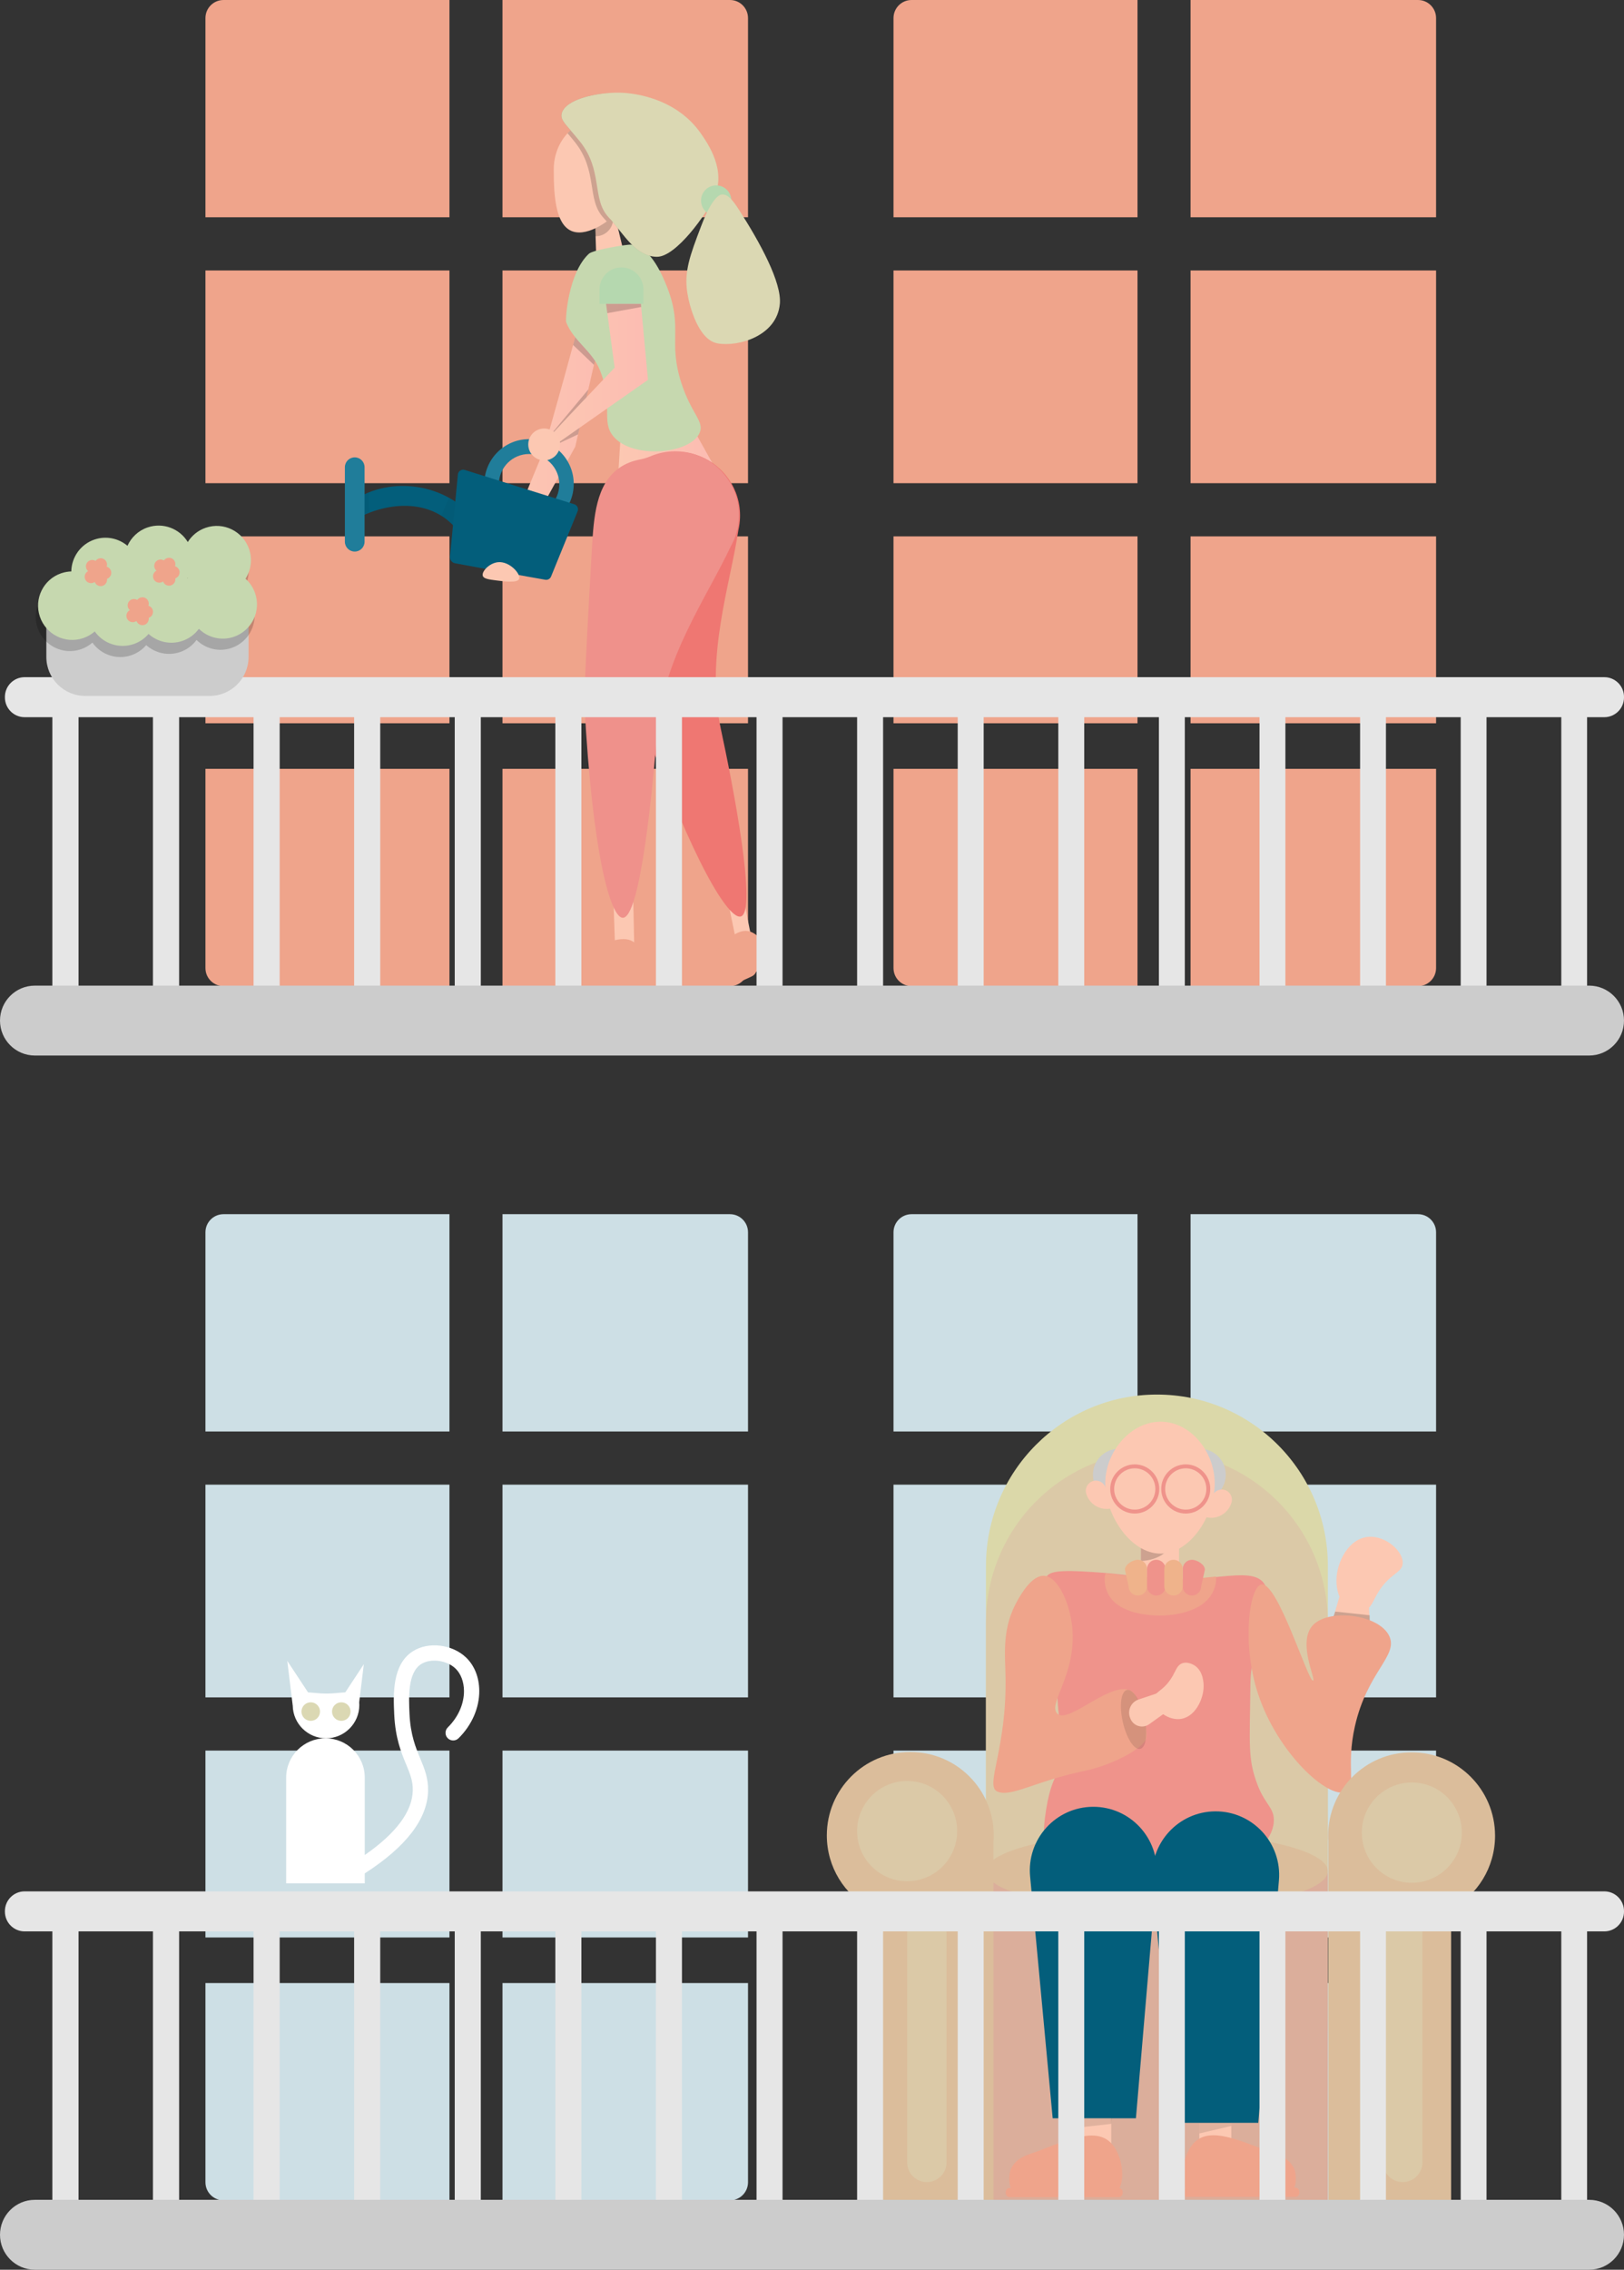 <svg width="471" height="658" viewBox="0 0 471 658" fill="none" xmlns="http://www.w3.org/2000/svg">
<rect x="0" y="0" width="471" height="658" fill="#333333" stroke="none"/>
<g clip-path="url(#clip0_47_2136)">
<path d="M329.906 0V62.992H259.139V5.242C259.139 2.348 261.482 0 264.369 0H329.906Z" fill="#EFA48B"/>
<path d="M416.496 5.242V62.992H345.29V0H411.266C414.153 0 416.496 2.348 416.496 5.242Z" fill="#EFA48B"/>
<path d="M329.906 78.41H259.139V140.08H329.906V78.41Z" fill="#EFA48B"/>
<path d="M416.496 78.41H345.29V140.08H416.496V78.41Z" fill="#EFA48B"/>
<path d="M329.906 155.498H259.139V209.68H329.906V155.498Z" fill="#EFA48B"/>
<path d="M416.496 155.498H345.29V209.68H416.496V155.498Z" fill="#EFA48B"/>
<path d="M329.906 285.887V222.895H259.139V280.645C259.139 283.539 261.482 285.887 264.369 285.887H329.906Z" fill="#EFA48B"/>
<path d="M416.496 280.645V222.895H345.29V285.887H411.266C414.153 285.887 416.496 283.539 416.496 280.645Z" fill="#EFA48B"/>
<path d="M130.352 0V62.992H59.585V5.242C59.585 2.348 61.928 0 64.816 0H130.352Z" fill="#EFA48B"/>
<path d="M216.942 5.242V62.992H145.736V0H211.712C214.6 0 216.942 2.348 216.942 5.242Z" fill="#EFA48B"/>
<path d="M130.352 78.41H59.585V140.08H130.352V78.41Z" fill="#EFA48B"/>
<path d="M216.942 78.41H145.736V140.08H216.942V78.41Z" fill="#EFA48B"/>
<path d="M130.352 155.498H59.585V209.68H130.352V155.498Z" fill="#EFA48B"/>
<path d="M216.942 155.498H145.736V209.68H216.942V155.498Z" fill="#EFA48B"/>
<path d="M130.352 285.887V222.895H59.585V280.645C59.585 283.539 61.928 285.887 64.816 285.887H130.352Z" fill="#EFA48B"/>
<path d="M216.942 280.645V222.895H145.736V285.887H211.712C214.6 285.887 216.942 283.539 216.942 280.645Z" fill="#EFA48B"/>
<path d="M180.02 125.984L179.141 140.08L206.648 134.327C206.648 134.327 198.481 119.817 198.481 119.376C198.481 118.936 180.02 125.984 180.02 125.984Z" fill="url(#paint0_linear_47_2136)"/>
<path d="M169.471 86.339C170.35 86.339 157.604 130.829 157.604 130.829L142.659 166.951H146.175L166.834 129.508L177.383 83.255L169.471 86.339Z" fill="url(#paint1_linear_47_2136)"/>
<path opacity="0.19" d="M166.966 97.219L166.214 100.012L172.249 105.774L172.913 103.294L166.966 97.219Z" fill="black"/>
<path d="M177.823 258.135L178.438 276.196H183.976L183.361 245.801L177.823 258.135Z" fill="#FCC8B2"/>
<path d="M210.305 257.307L213.958 274.997L218.371 274.169L212.459 244.356L210.305 257.307Z" fill="#FCC8B2"/>
<path d="M197.739 131.01C195.497 130.821 193.189 131.037 190.899 131.719C188.438 132.455 186.244 133.658 184.385 135.204C183.506 135.939 182.521 136.534 181.511 137.071C179.809 137.97 178.104 139.23 176.693 141.018C171.616 147.463 173.643 156.665 175.761 165.656C185.26 206.001 186.46 209.345 186.46 209.345C201.47 251.351 211.329 266.148 214.687 265.725C220.006 265.055 212.182 225.749 209.061 211.327C204.53 190.368 211.729 169.827 214.169 153.577C214.428 152.432 214.586 151.26 214.622 150.066C214.687 148.119 214.446 146.128 213.861 144.164C211.637 136.666 205.079 131.636 197.739 131.01Z" fill="#EF7772"/>
<path d="M172.548 62.992L172.988 76.207L180.9 73.124L178.262 62.111L172.548 62.992Z" fill="#FCC8B2"/>
<path opacity="0.19" d="M172.548 63.432V68.472C172.627 68.476 172.706 68.481 172.79 68.481C175.572 68.481 177.823 66.221 177.823 63.437H172.548V63.432Z" fill="black"/>
<path d="M170.79 73.564C164.737 79.194 163.937 92.704 164.197 93.387C166.271 98.796 171.616 101.642 173.867 107.042C178.095 117.183 174.21 121.98 177.823 126.424C183.313 133.177 200.086 131.693 202.877 125.543C204.402 122.191 200.547 120.134 197.602 111.007C193.721 98.981 198.077 95.307 193.646 83.696C192.662 81.119 188.948 71.375 183.097 70.921C181.743 70.815 172.016 72.423 170.79 73.564Z" fill="#C6D8AF"/>
<path d="M202.6 132.107C200.508 131.283 198.231 130.829 195.844 130.829C193.277 130.829 190.829 131.354 188.609 132.305C187.554 132.754 186.447 133.05 185.321 133.27C183.436 133.644 181.44 134.362 179.581 135.671C172.878 140.393 172.201 149.793 171.669 159.017C169.278 200.403 169.471 203.949 169.471 203.949C171.889 248.501 177.119 265.505 180.46 266.06C185.748 266.941 189.449 227.031 190.57 212.318C192.2 190.936 204.952 173.312 211.918 158.436C212.494 157.414 212.978 156.335 213.351 155.203C213.971 153.357 214.305 151.379 214.305 149.326C214.305 141.503 209.457 134.807 202.6 132.107Z" fill="#EF918B"/>
<path opacity="0.19" d="M158.597 127.354L170.619 112.914L167.652 125.922L157.67 130.609L158.597 127.354Z" fill="black"/>
<path d="M175.185 83.696L178.262 106.602C178.262 106.602 158.043 127.746 158.483 127.746C158.922 127.746 160.241 129.508 160.241 129.508L187.932 110.126L185.295 81.934L182.636 80.29C180.882 79.211 178.605 79.586 177.286 81.167L175.185 83.696Z" fill="url(#paint2_linear_47_2136)"/>
<path d="M185.735 49.125C185.735 53.97 181.682 59.737 176.944 63.472C176.623 63.732 176.298 63.974 175.972 64.208C173.256 66.159 170.394 67.397 167.994 67.397C161.054 67.397 160.601 57.032 160.601 49.125C160.601 44.984 162.14 41.258 164.601 38.641C164.882 38.341 165.177 38.055 165.485 37.786C167.612 35.914 170.276 34.8 173.168 34.8C180.108 34.8 185.735 41.213 185.735 49.125Z" fill="#FCC8B2"/>
<path opacity="0.19" d="M205.795 56.983C203.607 61.97 195.721 72.983 190.24 74.441C184.332 74.212 180.952 67.97 176.944 63.472C176.623 63.732 176.298 63.974 175.972 64.208C175.66 63.846 175.344 63.49 175.027 63.151C170.043 57.803 173.511 49.609 166.676 41.125C165.902 40.161 165.212 39.346 164.601 38.641C164.883 38.341 165.177 38.055 165.485 37.786C163.476 35.465 162.61 34.465 162.878 33.038C163.467 29.892 168.953 27.875 174.583 27.153C175.941 27.034 177.282 26.994 178.544 27.029C180.451 27.087 194.082 27.708 201.84 38.923C203.866 41.852 209.105 49.433 205.795 56.983Z" fill="black"/>
<path d="M207.272 56.825C204.925 62.173 196.029 74.445 190.57 74.445C190.46 74.445 190.35 74.445 190.24 74.441C184.332 74.212 180.952 67.97 176.944 63.472C176.799 63.309 176.649 63.151 176.504 62.992C171.524 57.644 174.988 49.451 168.153 40.967C167.107 39.672 166.214 38.636 165.485 37.786C163.476 35.465 162.61 34.465 162.878 33.038C163.467 29.892 168.953 27.875 174.583 27.153C176.438 26.919 178.306 26.822 180.02 26.871C181.933 26.928 195.563 27.549 203.316 38.764C205.343 41.694 210.587 49.275 207.272 56.825Z" fill="#DBD8B3"/>
<path d="M207.712 62.551C210.139 62.551 212.107 60.579 212.107 58.146C212.107 55.714 210.139 53.741 207.712 53.741C205.284 53.741 203.316 55.714 203.316 58.146C203.316 60.579 205.284 62.551 207.712 62.551Z" fill="#B5D8AF"/>
<path d="M209.47 56.384C208.912 56.406 206.714 56.697 203.316 65.635C200.121 74.044 198.341 78.731 199.36 85.017C200.02 89.083 202.631 98.611 208.151 99.554C214.283 100.602 225.32 97.369 226.173 88.101C226.74 81.933 220.542 70.481 214.305 60.789C212.564 58.085 211.162 56.318 209.47 56.384Z" fill="#DBD8B3"/>
<path d="M186.614 88.101H173.867V83.916C173.867 80.387 176.719 77.529 180.24 77.529C183.761 77.529 186.614 80.387 186.614 83.916V88.101Z" fill="#B5D8AF"/>
<path opacity="0.19" d="M175.779 88.101L176.139 90.792L185.959 88.995L185.875 88.101H175.779Z" fill="black"/>
<path d="M186.886 283.363C186.803 283.191 186.693 283.05 186.548 282.926C186.557 282.878 186.561 282.83 186.561 282.777C186.561 282.358 186.31 282.01 185.981 281.935C186.965 279.988 186.438 276.05 184.68 273.936C182.038 270.76 177.366 272.597 171.054 275.077C169.445 275.711 166.926 276.107 165.885 278.499C165.551 279.266 165.48 281.076 165.885 281.922H165.652C165.261 281.922 164.948 282.305 164.948 282.777C164.948 283.094 165.089 283.363 165.3 283.512C165.243 283.829 165.269 284.177 165.441 284.455C166.043 285.442 168.201 285.217 170.258 284.728C170.698 285.173 171.309 285.446 171.981 285.446H179.26C179.928 285.446 180.535 285.177 180.97 284.737C183.291 285.389 186.174 285.913 186.882 284.75C187.146 284.327 187.071 283.746 186.886 283.363Z" fill="#EFA48B"/>
<path d="M224.116 277.962C223.971 277.839 223.808 277.755 223.628 277.706C223.615 277.658 223.597 277.61 223.575 277.565C223.399 277.182 223.026 276.971 222.696 277.046C222.779 274.865 220.656 271.509 218.177 270.324C214.454 268.544 210.973 272.174 206.279 277.072C205.083 278.323 202.96 279.742 203.013 282.345C203.031 283.182 203.721 284.851 204.442 285.455L204.226 285.552C203.875 285.715 203.747 286.195 203.945 286.622C204.077 286.909 204.319 287.098 204.569 287.142C204.648 287.45 204.815 287.759 205.088 287.944C206.046 288.587 207.914 287.477 209.58 286.169C210.165 286.389 210.833 286.384 211.444 286.102L218.054 283.05C218.661 282.768 219.096 282.27 219.311 281.689C221.694 281.31 224.529 280.574 224.687 279.222C224.753 278.728 224.445 278.231 224.116 277.962Z" fill="#EFA48B"/>
<path d="M153.428 127.305C146.268 127.305 140.461 133.124 140.461 140.3C140.461 147.476 146.268 153.295 153.428 153.295C160.588 153.295 166.395 147.476 166.395 140.3C166.395 133.124 160.593 127.305 153.428 127.305ZM153.454 149.185C148.611 149.185 144.685 145.252 144.685 140.397C144.685 135.552 148.611 131.618 153.454 131.618C158.289 131.618 162.214 135.552 162.214 140.397C162.214 145.256 158.289 149.185 153.454 149.185Z" fill="#207D9A"/>
<path d="M157.823 133.472C160.372 133.472 162.439 131.402 162.439 128.847C162.439 126.293 160.372 124.222 157.823 124.222C155.274 124.222 153.208 126.293 153.208 128.847C153.208 131.402 155.274 133.472 157.823 133.472Z" fill="#FCC8B2"/>
<path d="M104.515 143.873C116.264 137.64 132.119 141.384 139.235 152.766C136.945 153.647 135.868 154.198 133.886 155.48C127.086 144.666 113.79 144.895 103.68 150.203C103.728 147.723 103.891 146.436 104.515 143.873Z" fill="#035E7B"/>
<g opacity="0.19">
<path opacity="0.19" d="M105.43 143.415C104.59 146.031 104.335 147.357 104.128 149.921C105.311 149.198 105.909 148.89 107.113 148.361C106.893 146.168 106.876 145.031 107.051 142.736C106.401 142.983 106.076 143.119 105.43 143.415Z" fill="black"/>
</g>
<g opacity="0.19">
<path opacity="0.19" d="M130.281 144.265C129.31 146.379 128.857 147.45 128.018 149.612C130.352 151.018 132.708 153.405 134.057 155.784C135.991 154.423 137.028 153.81 139.226 152.771C136.62 149.15 134.018 146.701 130.281 144.265Z" fill="black"/>
</g>
<path d="M134.774 136.234L166.57 146.194C167.419 146.459 167.863 147.397 167.524 148.225L159.819 167.145C159.551 167.805 158.861 168.189 158.162 168.074C153.586 167.303 137.226 164.268 131.978 163.295C131.055 163.123 130.418 162.273 130.506 161.334C130.967 156.52 132.312 142.551 132.8 137.543C132.901 136.574 133.855 135.944 134.774 136.234Z" fill="#035E7B"/>
<path d="M140.022 166.951C139.613 165.704 141.903 163.242 144.417 162.986C147.85 162.638 151.125 166.479 150.571 167.832C150.07 169.052 146.316 168.572 143.978 168.272C141.806 167.995 140.303 167.801 140.022 166.951Z" fill="#FCC8B2"/>
<path d="M102.88 159.903C101.302 159.903 100.023 158.621 100.023 157.039V135.455C100.023 133.873 101.302 132.591 102.88 132.591C104.458 132.591 105.737 133.873 105.737 135.455V157.039C105.737 158.621 104.458 159.903 102.88 159.903Z" fill="#207D9A"/>
<path d="M465.286 207.918H7.138C3.982 207.918 1.424 205.354 1.424 202.191V202.041C1.424 198.878 3.982 196.315 7.138 196.315H465.29C468.446 196.315 471.004 198.878 471.004 202.041V202.191C471 205.354 468.442 207.918 465.286 207.918Z" fill="#E6E6E6"/>
<path d="M22.777 201.16H15.186V290.142H22.777V201.16Z" fill="#E6E6E6"/>
<path d="M51.946 201.407H44.359V290.389H51.946V201.407Z" fill="#E6E6E6"/>
<path d="M81.114 201.654H73.536V290.635H81.114V201.654Z" fill="#E6E6E6"/>
<path d="M110.278 201.9H102.709V290.882H110.278V201.9Z" fill="#E6E6E6"/>
<path d="M139.45 202.151H131.886V291.133H139.45V202.151Z" fill="#E6E6E6"/>
<path d="M168.619 202.398H161.063V291.38H168.619V202.398Z" fill="#E6E6E6"/>
<path d="M197.783 202.645H190.236V291.626H197.783V202.645Z" fill="#E6E6E6"/>
<path d="M226.955 202.891H219.413V291.873H226.955V202.891Z" fill="#E6E6E6"/>
<path d="M256.119 203.138H248.585V292.12H256.119V203.138Z" fill="#E6E6E6"/>
<path d="M285.287 203.385H277.762V292.366H285.287V203.385Z" fill="#E6E6E6"/>
<path d="M314.456 203.636H306.935V292.618H314.456V203.636Z" fill="#E6E6E6"/>
<path d="M343.624 203.883H336.112V292.864H343.624V203.883Z" fill="#E6E6E6"/>
<path d="M372.792 204.129H365.289V293.111H372.792V204.129Z" fill="#E6E6E6"/>
<path d="M401.956 204.376H394.462V293.358H401.956V204.376Z" fill="#E6E6E6"/>
<path d="M431.129 204.623H423.639V293.604H431.129V204.623Z" fill="#E6E6E6"/>
<path d="M460.293 204.874H452.812V293.855H460.293V204.874Z" fill="#E6E6E6"/>
<path d="M460.89 306H10.11C4.527 306 0 301.463 0 295.868C0 290.274 4.527 285.737 10.11 285.737H460.89C466.473 285.737 471 290.274 471 295.868C471 301.463 466.477 306 460.89 306Z" fill="#CCCCCC"/>
<path d="M60.82 201.75H24.711C18.487 201.75 13.441 196.694 13.441 190.456V179.016C13.441 172.779 18.487 167.722 24.711 167.722H60.82C67.044 167.722 72.09 172.779 72.09 179.016V190.456C72.09 196.694 67.044 201.75 60.82 201.75Z" fill="#CCCCCC"/>
<path opacity="0.19" d="M71.571 162.436C69.809 157.242 64.183 154.462 59 156.229C56.75 156.995 54.952 158.493 53.787 160.37C51.427 156.48 46.618 154.608 42.139 156.132C39.432 157.053 37.379 159.039 36.293 161.462C33.726 159.299 30.127 158.493 26.72 159.652C22.65 161.039 20.065 164.819 19.999 168.893C19.032 168.92 18.052 169.092 17.085 169.418C11.903 171.184 9.129 176.822 10.892 182.016C12.655 187.209 18.281 189.989 23.463 188.223C24.733 187.791 25.854 187.126 26.803 186.293C29.274 189.786 33.823 191.399 38.074 189.954C39.819 189.359 41.291 188.324 42.407 187.016C44.987 189.333 48.702 190.227 52.218 189.033C54.209 188.355 55.844 187.104 57.005 185.527C59.589 188.068 63.475 189.095 67.136 187.848C72.319 186.082 75.092 180.443 73.329 175.25C72.754 173.554 71.769 172.122 70.521 171.012C72.094 168.55 72.582 165.422 71.571 162.436ZM53.809 170.933C53.765 170.911 53.721 170.889 53.682 170.867C53.695 170.845 53.712 170.823 53.726 170.796C53.752 170.845 53.783 170.889 53.809 170.933Z" fill="black"/>
<path d="M72.248 159.202C70.486 154.009 64.859 151.229 59.677 152.996C57.427 153.762 55.629 155.26 54.464 157.136C52.104 153.247 47.295 151.375 42.816 152.899C40.109 153.819 38.056 155.806 36.97 158.229C34.403 156.066 30.803 155.26 27.397 156.418C23.327 157.806 20.742 161.585 20.676 165.66C19.709 165.687 18.729 165.858 17.762 166.184C12.58 167.951 9.806 173.589 11.569 178.783C13.331 183.976 18.958 186.756 24.14 184.989C25.41 184.558 26.531 183.893 27.48 183.06C29.951 186.553 34.5 188.165 38.75 186.721C40.495 186.126 41.968 185.091 43.084 183.782C45.664 186.099 49.379 186.994 52.895 185.8C54.886 185.122 56.521 183.87 57.682 182.293C60.266 184.835 64.152 185.862 67.813 184.615C72.995 182.849 75.769 177.21 74.006 172.017C73.431 170.321 72.446 168.889 71.198 167.779C72.771 165.316 73.259 162.189 72.248 159.202ZM54.486 167.7C54.442 167.678 54.398 167.656 54.359 167.634C54.372 167.611 54.389 167.589 54.403 167.563C54.429 167.612 54.46 167.656 54.486 167.7Z" fill="#C6D8AF"/>
<path d="M32.272 166.057C32.272 165.215 31.709 164.506 30.94 164.286C31.006 164.092 31.045 163.889 31.045 163.673C31.045 162.656 30.223 161.832 29.208 161.832C28.588 161.832 28.043 162.136 27.709 162.607C27.432 162.436 27.102 162.339 26.755 162.339C25.74 162.339 24.918 163.162 24.918 164.18C24.918 164.739 25.164 165.237 25.555 165.576C24.962 165.88 24.557 166.501 24.557 167.215C24.557 168.233 25.379 169.056 26.395 169.056C26.799 169.056 27.173 168.924 27.476 168.704C27.731 169.413 28.408 169.924 29.208 169.924C30.223 169.924 31.045 169.1 31.045 168.083C31.045 167.986 31.036 167.893 31.023 167.805C31.748 167.554 32.272 166.867 32.272 166.057Z" fill="#EFA48B"/>
<path d="M52.091 165.924C52.091 165.083 51.528 164.374 50.759 164.154C50.825 163.96 50.864 163.757 50.864 163.541C50.864 162.524 50.042 161.7 49.027 161.7C48.407 161.7 47.862 162.004 47.528 162.475C47.251 162.303 46.922 162.207 46.574 162.207C45.559 162.207 44.737 163.03 44.737 164.048C44.737 164.607 44.983 165.105 45.374 165.444C44.781 165.748 44.377 166.369 44.377 167.083C44.377 168.1 45.199 168.924 46.214 168.924C46.618 168.924 46.992 168.792 47.295 168.572C47.55 169.281 48.227 169.792 49.027 169.792C50.042 169.792 50.864 168.968 50.864 167.951C50.864 167.854 50.855 167.761 50.842 167.673C51.568 167.422 52.091 166.735 52.091 165.924Z" fill="#EFA48B"/>
<path d="M44.372 177.373C44.372 176.532 43.81 175.822 43.04 175.602C43.106 175.408 43.146 175.206 43.146 174.99C43.146 173.972 42.324 173.149 41.309 173.149C40.689 173.149 40.144 173.453 39.81 173.924C39.533 173.752 39.203 173.655 38.856 173.655C37.84 173.655 37.019 174.479 37.019 175.496C37.019 176.056 37.265 176.554 37.656 176.893C37.062 177.197 36.658 177.818 36.658 178.532C36.658 179.549 37.48 180.373 38.495 180.373C38.9 180.373 39.273 180.241 39.577 180.02C39.832 180.73 40.509 181.241 41.309 181.241C42.324 181.241 43.146 180.417 43.146 179.399C43.146 179.302 43.137 179.21 43.124 179.122C43.849 178.871 44.372 178.184 44.372 177.373Z" fill="#EFA48B"/>
</g>
<g clip-path="url(#clip1_47_2136)">
<path d="M329.906 352V414.992H259.139V357.242C259.139 354.348 261.482 352 264.369 352H329.906Z" fill="#CDDFE5"/>
<path d="M416.496 357.242V414.992H345.29V352H411.266C414.153 352 416.496 354.348 416.496 357.242Z" fill="#CDDFE5"/>
<path d="M329.906 430.41H259.139V492.08H329.906V430.41Z" fill="#CDDFE5"/>
<path d="M416.496 430.41H345.29V492.08H416.496V430.41Z" fill="#CDDFE5"/>
<path d="M329.906 507.498H259.139V561.68H329.906V507.498Z" fill="#CDDFE5"/>
<path d="M416.496 507.498H345.29V561.68H416.496V507.498Z" fill="#CDDFE5"/>
<path d="M329.906 637.887V574.895H259.139V632.645C259.139 635.539 261.482 637.887 264.369 637.887H329.906Z" fill="#CDDFE5"/>
<path d="M416.496 632.645V574.895H345.29V637.887H411.266C414.153 637.887 416.496 635.539 416.496 632.645Z" fill="#CDDFE5"/>
<path d="M130.352 352V414.992H59.585V357.242C59.585 354.348 61.928 352 64.816 352H130.352Z" fill="#CDDFE5"/>
<path d="M216.942 357.242V414.992H145.736V352H211.712C214.6 352 216.942 354.348 216.942 357.242Z" fill="#CDDFE5"/>
<path d="M130.352 430.41H59.585V492.08H130.352V430.41Z" fill="#CDDFE5"/>
<path d="M216.942 430.41H145.736V492.08H216.942V430.41Z" fill="#CDDFE5"/>
<path d="M130.352 507.498H59.585V561.68H130.352V507.498Z" fill="#CDDFE5"/>
<path d="M216.942 507.498H145.736V561.68H216.942V507.498Z" fill="#CDDFE5"/>
<path d="M130.352 637.887V574.895H59.585V632.645C59.585 635.539 61.928 637.887 64.816 637.887H130.352Z" fill="#CDDFE5"/>
<path d="M216.942 632.645V574.895H145.736V637.887H211.712C214.6 637.887 216.942 635.539 216.942 632.645Z" fill="#CDDFE5"/>
<path d="M335.532 404.288C308.148 404.288 285.951 426.533 285.951 453.976V588.022C285.951 615.465 308.148 637.71 335.532 637.71C362.916 637.71 385.113 615.465 385.113 588.022V453.972C385.113 426.533 362.916 404.288 335.532 404.288Z" fill="#DBD8A9"/>
<path d="M335.532 420.714C308.148 420.714 285.951 442.96 285.951 470.403V585.141C285.951 612.584 308.148 634.83 335.532 634.83C362.916 634.83 385.113 612.584 385.113 585.141V470.403C385.113 442.96 362.916 420.714 335.532 420.714Z" fill="#DBC9A7"/>
<path d="M385.108 542.623H285.951V637.887H385.108V542.623Z" fill="#DBAE9B"/>
<path d="M335.532 553.706C362.915 553.706 385.113 548.666 385.113 542.447C385.113 536.229 362.915 531.188 335.532 531.188C308.149 531.188 285.951 536.229 285.951 542.447C285.951 548.666 308.149 553.706 335.532 553.706Z" fill="#DBBD9B"/>
<path d="M341.954 445.752H330.895V458.263H341.954V445.752Z" fill="#FCC8B2"/>
<path d="M388.677 462.196L384.04 477.922L397.596 476.852L396.884 462.91L389.389 462.196" fill="#FCC8B2"/>
<path opacity="0.19" d="M340.169 445.752C340.169 449.382 336.059 452.351 330.895 452.536V445.752H340.169Z" fill="black"/>
<path d="M348.015 435.03H324.473C320.337 435.03 316.983 431.669 316.983 427.524C316.983 423.379 320.337 420.018 324.473 420.018H348.015C352.151 420.018 355.505 423.379 355.505 427.524C355.505 431.669 352.151 435.03 348.015 435.03Z" fill="#CCCCCC"/>
<path d="M352.296 430.026C352.296 439.109 345.369 450.4 336.6 450.4C327.831 450.4 320.548 439.105 320.548 430.026C320.548 420.948 327.831 412.155 336.6 412.155C345.369 412.155 352.296 420.943 352.296 430.026Z" fill="#FCC8B2"/>
<path opacity="0.19" d="M387.253 467.2L385.825 471.134L397.24 472.561V468.271L387.253 467.2Z" fill="black"/>
<path d="M369.416 528.325C368.924 533.796 363.39 538.298 358.358 540.121C352.507 542.24 348.551 540.293 341.949 539.408C321.783 536.703 311.08 545.447 306.636 540.121C305.946 539.298 301.524 538.862 303.071 526.897C304.874 512.933 308.254 513.951 308.421 509.383C308.75 500.555 306.935 501.961 306.636 490.437C306.298 477.328 308.632 475.099 306.28 467.557C304.518 461.914 302.038 459.412 303.427 457.192C304.412 455.615 306.812 455.038 317.339 455.761C319.15 455.884 320.702 456.016 322.051 456.139C323.181 456.25 324.178 456.355 325.066 456.461C330.587 457.113 334.662 457.492 335.176 457.549C342.231 458.351 348.753 457.575 354.068 457.056C360.089 456.474 364.577 456.223 366.564 458.981C368.384 461.5 366.023 463.65 365.135 473.993C364.516 481.244 362.731 479.755 362.639 489.005C362.472 505.7 361.808 509.898 364.779 517.603C366.959 523.246 369.79 524.202 369.416 528.325Z" fill="#EF938B"/>
<path d="M365.852 459.337C370.59 458.589 379.438 487.71 380.832 487.221C381.693 486.917 376.44 476.53 380.475 471.491C384.774 466.126 399.978 467.874 402.945 474.35C405.56 480.05 396.519 484.662 392.959 500.445C390.317 512.149 393.416 517.924 390.462 519.391C385.442 521.885 370.41 508.247 364.779 490.794C360.01 476.002 362.45 459.875 365.852 459.337Z" fill="#EFA48B"/>
<path d="M302.852 456.835C299.313 456.593 296.197 462.064 295.102 463.985C290.694 471.72 291.45 478.878 291.617 485.433C292.162 506.969 285.45 517.792 289.292 519.391C293.362 521.087 300.197 516.347 314.869 513.312C321.497 511.942 330.473 507.674 332.306 504.374C333.431 502.353 330.473 491.966 328.429 490.433C323.075 486.411 310.078 499.842 306.728 496.868C303.586 494.08 312.267 485.675 310.992 471.848C310.364 465.09 306.979 457.117 302.852 456.835Z" fill="#EFA48B"/>
<path d="M322.284 613.958H310.869V623.05H322.284V613.958Z" fill="#FCC8B2"/>
<path d="M357.109 615.364H347.835V624.887H357.109V615.364Z" fill="#FCC8B2"/>
<path d="M351.94 461.121C349.32 467.39 339.831 468.764 334.108 468.271C331.809 468.073 323.866 467.39 321.269 461.835C321.053 461.373 319.853 458.699 320.631 456.135C321.761 456.245 322.759 456.351 323.647 456.457C329.167 457.108 333.242 457.487 333.756 457.545C340.811 458.346 347.334 457.571 352.648 457.051C352.885 458.866 352.191 460.518 351.94 461.121Z" fill="#EFA48B"/>
<path d="M330.002 462.553C328.526 462.553 327.326 461.355 327.326 459.87L326.257 455.043C326.257 453.562 328.526 452.184 330.002 452.184C331.479 452.184 332.679 453.382 332.679 454.866V459.87C332.679 461.355 331.479 462.553 330.002 462.553Z" fill="#EFB38B"/>
<path d="M335.352 462.553C333.875 462.553 332.675 461.355 332.675 459.87V454.866C332.675 453.386 333.87 452.184 335.352 452.184C336.829 452.184 338.029 453.382 338.029 454.866V459.87C338.029 461.355 336.833 462.553 335.352 462.553Z" fill="#EF938B"/>
<path d="M345.699 452.188C347.175 452.188 349.444 453.567 349.444 455.047L348.375 459.875C348.375 461.355 347.18 462.557 345.699 462.557C344.222 462.557 343.022 461.359 343.022 459.875V454.871C343.022 453.386 344.222 452.188 345.699 452.188Z" fill="#EF938B"/>
<path d="M340.349 452.188C341.826 452.188 343.026 453.386 343.026 454.871V459.875C343.026 461.355 341.831 462.557 340.349 462.557C338.872 462.557 337.672 461.359 337.672 459.875V454.871C337.672 453.386 338.868 452.188 340.349 452.188Z" fill="#EFB38B"/>
<path d="M320.666 431.365L322.359 437.268C319.185 438.039 315.937 436.167 315.027 432.991C314.579 431.427 315.475 429.802 317.036 429.352C318.592 428.903 320.218 429.806 320.666 431.365Z" fill="#FCC8B2"/>
<path d="M351.531 433.942L349.839 439.845C353.013 440.616 356.261 438.744 357.171 435.568C357.619 434.004 356.722 432.379 355.162 431.929C353.606 431.48 351.98 432.379 351.531 433.942Z" fill="#FCC8B2"/>
<path d="M375.759 634.213H375.39C376.023 632.887 375.913 630.041 375.39 628.839C373.759 625.086 369.803 624.46 367.276 623.465C357.369 619.571 350.028 616.685 345.879 621.672C343.118 624.993 342.292 631.173 343.839 634.23C343.321 634.345 342.929 634.891 342.929 635.548C342.929 636.288 343.426 636.891 344.037 636.891H375.764C376.375 636.891 376.871 636.288 376.871 635.548C376.867 634.812 376.375 634.213 375.759 634.213Z" fill="#EFA48B"/>
<path d="M292.782 634.292H293.151C292.518 632.966 292.628 630.121 293.151 628.918C294.782 625.165 298.738 624.539 301.265 623.544C311.172 619.65 318.513 616.764 322.662 621.751C325.422 625.072 326.249 631.253 324.701 634.31C325.22 634.424 325.611 634.97 325.611 635.627C325.611 636.367 325.115 636.97 324.504 636.97H292.782C292.171 636.97 291.674 636.367 291.674 635.627C291.674 634.887 292.171 634.292 292.782 634.292Z" fill="#EFA48B"/>
<path d="M390.915 465.941C387.535 463.632 387.596 458.787 387.605 457.985C387.666 452.955 391.117 445.805 397.117 445.519C402.04 445.285 407.002 449.761 406.822 453.206C406.668 456.131 402.928 456.056 399.464 462.02C398.066 464.421 397.64 466.218 395.78 466.883C393.539 467.689 391.2 466.134 390.915 465.941Z" fill="#FCC8B2"/>
<path opacity="0.11" d="M330.685 507.018C332.414 506.628 332.956 502.487 331.896 497.768C330.836 493.05 328.575 489.541 326.846 489.931C325.117 490.321 324.575 494.463 325.635 499.181C326.695 503.9 328.957 507.409 330.685 507.018Z" fill="black"/>
<path d="M333.303 499.846L339.457 495.441L336.96 490.437L330.231 492.684C328.064 493.406 326.926 495.793 327.73 497.939L327.818 498.168C328.649 500.401 331.369 501.229 333.303 499.846Z" fill="#FCC8B2"/>
<path d="M346.547 482.887C349.114 484.622 349.087 488.292 349.083 488.9C349.057 492.71 346.472 498.141 341.932 498.379C338.204 498.577 334.424 495.208 334.547 492.6C334.653 490.384 337.483 490.424 340.086 485.895C341.132 484.072 341.453 482.711 342.855 482.195C344.551 481.574 346.332 482.741 346.547 482.887Z" fill="#FCC8B2"/>
<path d="M335.431 543.817L329.444 614.099H305.304L298.755 543.967C297.748 533.188 306.179 523.858 316.983 523.796C327.809 523.735 336.349 533.003 335.431 543.817Z" fill="#035E7B"/>
<path d="M370.92 545.139L364.933 615.421H340.793L334.244 545.288C333.237 534.509 341.668 525.179 352.472 525.118C363.298 525.056 371.843 534.324 370.92 545.139Z" fill="#035E7B"/>
<path opacity="0.11" d="M310.715 614.099L310.869 616.994L322.284 615.72L322.433 614.099H310.715Z" fill="black"/>
<path opacity="0.11" d="M347.835 615.364V618.504L357.109 616.32V615.364H347.835Z" fill="black"/>
<path d="M288.21 532.091C288.21 518.744 277.415 507.925 264.097 507.925H263.912C250.594 507.925 239.799 518.744 239.799 532.091C239.799 541.319 244.959 549.332 252.546 553.407V637.887H288.149V533.725C288.188 533.183 288.21 532.642 288.21 532.091Z" fill="#DBBD9B"/>
<path d="M385.192 532.188C385.192 518.841 395.987 508.022 409.305 508.022H409.49C422.808 508.022 433.603 518.841 433.603 532.188C433.603 541.416 428.443 549.429 420.857 553.504V637.984H385.253V533.818C385.214 533.28 385.192 532.734 385.192 532.188Z" fill="#DBBD9B"/>
<path d="M263.095 545.381C271.106 545.381 277.6 538.873 277.6 530.844C277.6 522.816 271.106 516.308 263.095 516.308C255.084 516.308 248.59 522.816 248.59 530.844C248.59 538.873 255.084 545.381 263.095 545.381Z" fill="#DBC9A7"/>
<path d="M409.464 545.821C417.474 545.821 423.969 539.313 423.969 531.285C423.969 523.256 417.474 516.748 409.464 516.748C401.453 516.748 394.958 523.256 394.958 531.285C394.958 539.313 401.453 545.821 409.464 545.821Z" fill="#DBC9A7"/>
<path d="M268.809 632.601C265.653 632.601 263.095 630.037 263.095 626.874V557.715C263.095 554.552 265.653 551.988 268.809 551.988C271.965 551.988 274.523 554.552 274.523 557.715V626.874C274.523 630.037 271.965 632.601 268.809 632.601Z" fill="#DBC9A7"/>
<path d="M406.826 632.601C403.67 632.601 401.112 630.037 401.112 626.874V557.715C401.112 554.552 403.67 551.988 406.826 551.988C409.982 551.988 412.54 554.552 412.54 557.715V626.874C412.54 630.037 409.982 632.601 406.826 632.601Z" fill="#DBC9A7"/>
<path d="M329.106 438.779C325.185 438.779 321.994 435.581 321.994 431.652C321.994 427.722 325.185 424.524 329.106 424.524C333.026 424.524 336.218 427.722 336.218 431.652C336.218 435.581 333.026 438.779 329.106 438.779ZM329.106 425.67C325.814 425.67 323.132 428.357 323.132 431.656C323.132 434.956 325.814 437.643 329.106 437.643C332.398 437.643 335.079 434.956 335.079 431.656C335.079 428.357 332.398 425.67 329.106 425.67Z" fill="#EF938B"/>
<path d="M343.896 438.779C339.976 438.779 336.785 435.581 336.785 431.652C336.785 427.722 339.976 424.524 343.896 424.524C347.817 424.524 351.008 427.722 351.008 431.652C351.004 435.581 347.817 438.779 343.896 438.779ZM343.896 425.67C340.604 425.67 337.923 428.357 337.923 431.656C337.923 434.956 340.604 437.643 343.896 437.643C347.189 437.643 349.87 434.956 349.87 431.656C349.87 428.357 347.189 425.67 343.896 425.67Z" fill="#EF938B"/>
<path d="M465.286 559.918H7.138C3.982 559.918 1.424 557.354 1.424 554.191V554.041C1.424 550.878 3.982 548.315 7.138 548.315H465.29C468.446 548.315 471.004 550.878 471.004 554.041V554.191C471 557.354 468.442 559.918 465.286 559.918Z" fill="#E6E6E6"/>
<path d="M22.777 553.16H15.186V642.142H22.777V553.16Z" fill="#E6E6E6"/>
<path d="M51.946 553.407H44.359V642.389H51.946V553.407Z" fill="#E6E6E6"/>
<path d="M81.114 553.654H73.536V642.635H81.114V553.654Z" fill="#E6E6E6"/>
<path d="M110.278 553.9H102.709V642.882H110.278V553.9Z" fill="#E6E6E6"/>
<path d="M139.45 554.151H131.886V643.133H139.45V554.151Z" fill="#E6E6E6"/>
<path d="M168.619 554.398H161.063V643.38H168.619V554.398Z" fill="#E6E6E6"/>
<path d="M197.783 554.645H190.236V643.626H197.783V554.645Z" fill="#E6E6E6"/>
<path d="M226.955 554.891H219.413V643.873H226.955V554.891Z" fill="#E6E6E6"/>
<path d="M256.119 555.138H248.585V644.12H256.119V555.138Z" fill="#E6E6E6"/>
<path d="M285.287 555.385H277.762V644.366H285.287V555.385Z" fill="#E6E6E6"/>
<path d="M314.456 555.636H306.935V644.618H314.456V555.636Z" fill="#E6E6E6"/>
<path d="M343.624 555.883H336.112V644.864H343.624V555.883Z" fill="#E6E6E6"/>
<path d="M372.792 556.129H365.289V645.111H372.792V556.129Z" fill="#E6E6E6"/>
<path d="M401.956 556.376H394.462V645.358H401.956V556.376Z" fill="#E6E6E6"/>
<path d="M431.129 556.623H423.639V645.604H431.129V556.623Z" fill="#E6E6E6"/>
<path d="M460.293 556.874H452.812V645.855H460.293V556.874Z" fill="#E6E6E6"/>
<path d="M460.89 658H10.11C4.527 658 0 653.463 0 647.868C0 642.274 4.527 637.737 10.11 637.737H460.89C466.473 637.737 471 642.274 471 647.868C471 653.463 466.477 658 460.89 658Z" fill="#CCCCCC"/>
<g clip-path="url(#clip2_47_2136)">
<path d="M105.519 482.455L100.142 490.619C98.613 490.686 96.751 490.976 94.713 490.976C92.743 490.976 90.892 490.702 89.336 490.624L83.316 481.491L84.898 494.457H84.903C84.986 499.71 89.274 503.942 94.553 503.942C99.883 503.942 104.207 499.622 104.207 494.297C104.207 494.007 104.192 493.748 104.171 493.499L105.519 482.455Z" fill="white"/>
<path d="M90.124 498.881C91.611 498.881 92.816 497.677 92.816 496.193C92.816 494.708 91.611 493.504 90.124 493.504C88.638 493.504 87.433 494.708 87.433 496.193C87.433 497.677 88.638 498.881 90.124 498.881Z" fill="#DBD8B3"/>
<path d="M98.986 498.881C100.472 498.881 101.677 497.677 101.677 496.193C101.677 494.708 100.472 493.504 98.986 493.504C97.5 493.504 96.295 494.708 96.295 496.193C96.295 497.677 97.5 498.881 98.986 498.881Z" fill="#DBD8B3"/>
<path d="M135.179 480.523C131.176 476.684 124.279 475.85 119.804 478.663C113.665 482.522 114.07 491.287 114.339 497.084C114.661 503.947 116.398 508.143 117.798 511.521C118.907 514.189 119.779 516.302 119.716 519.068C119.576 525.171 114.894 531.454 105.789 537.779V515.328C105.789 509.039 100.687 503.942 94.392 503.942C88.102 503.942 83 509.039 83 515.328V546H105.789V543.104C117.787 535.386 123.963 527.341 124.15 519.172C124.233 515.468 123.097 512.728 121.894 509.827C120.561 506.615 119.053 502.968 118.767 496.882C118.544 492.111 118.213 484.9 122.164 482.413C124.927 480.678 129.573 481.284 132.109 483.719C133.654 485.2 134.546 487.562 134.567 490.199C134.593 493.965 132.881 497.819 129.874 500.782C129.003 501.642 128.993 503.041 129.853 503.911C130.714 504.781 132.114 504.792 132.985 503.932C136.843 500.135 139.031 495.115 139 490.163C138.974 486.288 137.616 482.864 135.179 480.523Z" fill="white"/>
</g>
</g>
<defs>
<linearGradient id="paint0_linear_47_2136" x1="179.143" y1="129.718" x2="206.651" y2="129.718" gradientUnits="userSpaceOnUse">
<stop offset="0.006" stop-color="#FCC8B2"/>
<stop offset="1" stop-color="#FCBCB2"/>
</linearGradient>
<linearGradient id="paint1_linear_47_2136" x1="142.661" y1="125.103" x2="177.385" y2="125.103" gradientUnits="userSpaceOnUse">
<stop offset="0.006" stop-color="#FCC8B2"/>
<stop offset="1" stop-color="#FCBCB2"/>
</linearGradient>
<linearGradient id="paint2_linear_47_2136" x1="158.477" y1="104.592" x2="187.934" y2="104.592" gradientUnits="userSpaceOnUse">
<stop offset="0.006" stop-color="#FCC8B2"/>
<stop offset="1" stop-color="#FCBCB2"/>
</linearGradient>
<clipPath id="clip0_47_2136">
<rect width="471" height="306" fill="white"/>
</clipPath>
<clipPath id="clip1_47_2136">
<rect width="471" height="306" fill="white" transform="translate(0 352)"/>
</clipPath>
<clipPath id="clip2_47_2136">
<rect width="56" height="69" fill="white" transform="translate(83 477)"/>
</clipPath>
</defs>
</svg>
